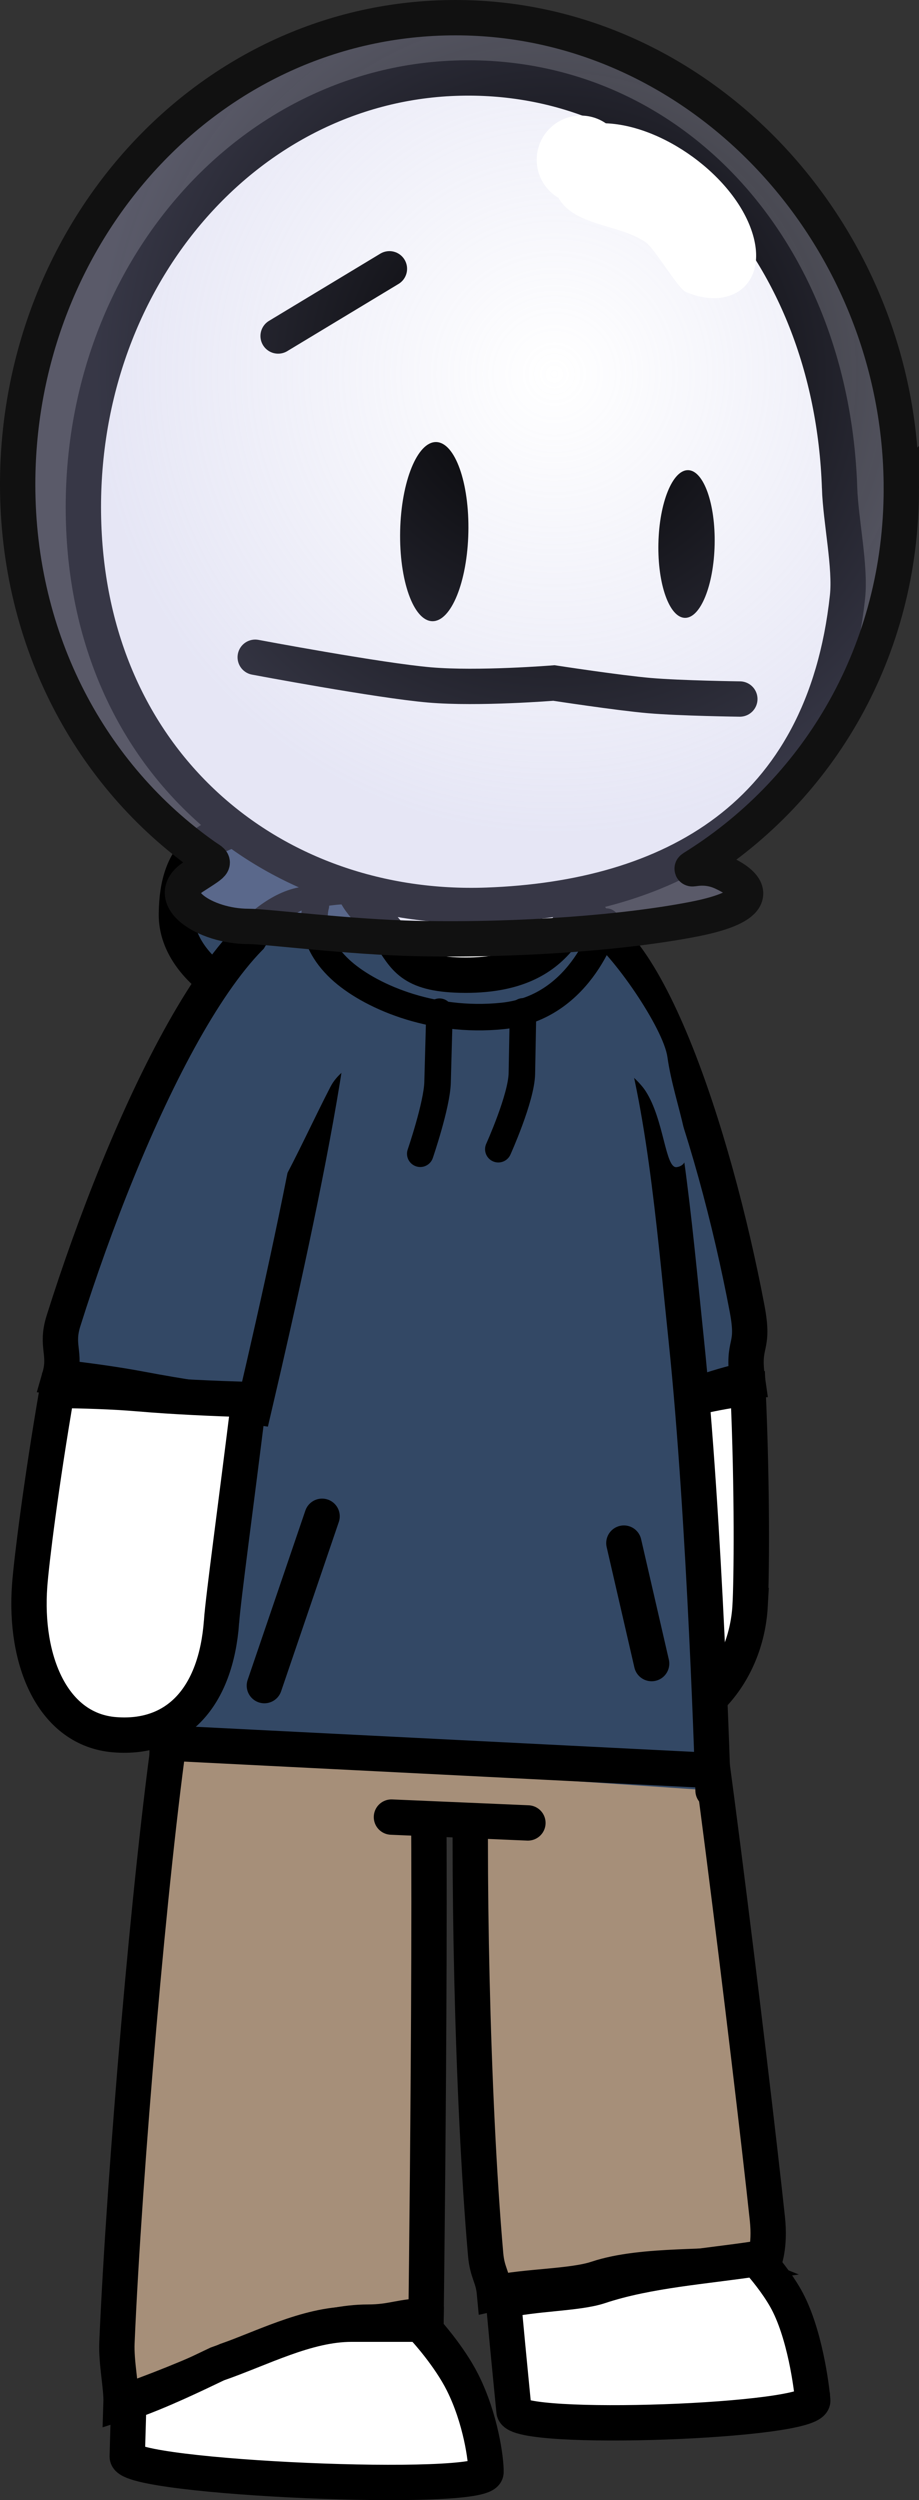 <svg version="1.1" xmlns="http://www.w3.org/2000/svg" xmlns:xlink="http://www.w3.org/1999/xlink" width="52.016" height="141.45" viewBox="0,0,52.016,141.45"><rect x="0" y="0" width="52.016" height="141.45" fill="#333333" stroke="none"/><defs><radialGradient cx="326.899" cy="149.614" r="26.06" gradientUnits="userSpaceOnUse" id="color-1"><stop offset="0" stop-color="#afb0e0" stop-opacity="0"/><stop offset="1" stop-color="#afb0e0" stop-opacity="0.314"/></radialGradient></defs><g transform="translate(-295.521,-128.448)"><g data-paper-data="{&quot;isPaintingLayer&quot;:true}" fill-rule="nonzero" stroke-linejoin="miter" stroke-miterlimit="10" stroke-dasharray="" stroke-dashoffset="0" style="mix-blend-mode: normal"><path d="M328.291,180.402c-0.036,3.489 -5.167,6.265 -11.459,6.199c-6.292,-0.066 -11.363,-2.948 -11.327,-6.437c0.036,-3.489 1.636,-5.369 7.928,-5.303c6.292,0.066 14.894,2.052 14.858,5.541z" fill="#334865" stroke="#000000" stroke-width="2" stroke-linecap="butt"/><path d="M337.979,219.285c-0.225,4.047 -3.206,7.167 -6.66,6.969c-3.454,-0.199 -6.071,-3.641 -5.847,-7.688c0.064,-1.156 0.203,-4.771 0.449,-9.345c1.903,-0.445 3.816,-0.859 5.737,-1.099c2.009,-0.251 3.939,-0.884 5.944,-1.104c0.082,-0.009 0.168,-0.012 0.254,-0.011c0.265,5.939 0.199,10.898 0.123,12.278z" data-paper-data="{&quot;index&quot;:null}" fill="#ffffff" stroke="#000000" stroke-width="2" stroke-linecap="butt"/><path d="M327.678,180.449c4.187,-0.43 8.262,12.189 10.128,22.031c0.454,2.397 -0.303,1.777 0.028,4.063c-0.117,0.005 -0.216,0.012 -0.284,0.027c-1.975,0.44 -3.833,1.297 -5.809,1.769c-1.859,0.444 -3.694,1.06 -5.515,1.709c-0.536,-11.811 -0.975,-29.348 1.451,-29.598z" data-paper-data="{&quot;index&quot;:null}" fill="#334865" stroke="#000000" stroke-width="2" stroke-linecap="butt"/><path d="M322.233,226.019c0.379,-11.033 6.725,-6.809 12.062,-7.3c0.466,-0.043 3.753,26.782 4.66,35.257c0.17,1.592 -0.193,2.424 -0.186,2.432c-2.852,0.417 -6.801,0.065 -9.466,0.953c-1.379,0.462 -4.056,0.433 -5.793,0.826c-0.086,-0.936 -0.409,-1.129 -0.502,-2.196c-0.775,-8.885 -1.029,-22.565 -0.774,-29.972z" fill="#a68f79" stroke="#000000" stroke-width="2" stroke-linecap="butt"/><path d="M341.523,264.26c0.093,1.214 -16.816,1.815 -16.909,0.6c-0.014,-0.183 -0.264,-2.61 -0.599,-6.247c1.746,-0.414 4.189,-0.396 5.435,-0.81c2.737,-0.912 5.976,-1.122 8.885,-1.564c0.451,0.506 1.149,1.349 1.65,2.232c1.093,1.925 1.484,5.088 1.538,5.789z" fill="#ffffff" stroke="#000000" stroke-width="2" stroke-linecap="butt"/><path d="M305.206,226.127c1.585,-10.927 8.225,-3.222 14.276,-3.083c0.573,0.013 0.221,30.977 0.155,36.433c-1.407,0 -1.881,0.35 -3.288,0.35c-2.614,0 -5.456,1.281 -8.006,2.167c-1.582,0.751 -4.338,1.876 -5.97,2.399c0.029,-0.892 -0.282,-2.27 -0.233,-3.406c0.412,-9.601 1.863,-26.571 3.065,-34.86z" fill="#a68f79" stroke="#000000" stroke-width="2" stroke-linecap="butt"/><path d="M323.029,268.313c-0.023,1.219 -20.328,0.34 -20.305,-0.879c0.002,-0.117 0.031,-1.241 0.087,-3.066c1.793,-0.623 3.789,-1.594 5.01,-2.176c2.49,-0.861 5.058,-2.249 7.596,-2.249c1.367,0 2.833,0 4.214,0c-0.003,0.229 -0.004,0.35 -0.004,0.35c0,0 1.325,1.452 2.076,2.948c1.026,2.043 1.339,4.368 1.326,5.071z" fill="#ffffff" stroke="#000000" stroke-width="2" stroke-linecap="butt"/><path d="M314.835,230.929v-4.311h14.099v4.311z" fill="#a68f79" stroke="none" stroke-width="0" stroke-linecap="butt"/><path d="M304.978,227.647c0,0 0.006,-17.613 1.378,-28.457c1.549,-12.251 5.108,-22.823 14.254,-23c11.499,-0.222 12.34,14.542 13.749,28.031c1.076,10.3 1.521,25.533 1.521,25.533" fill="#334865" stroke="#000000" stroke-width="2" stroke-linecap="round"/><path d="M313.778,179.653c2.319,0.554 -1.062,16.425 -3.86,28.396c-2.125,-0.29 -4.247,-0.6 -6.355,-1c-1.552,-0.294 -3.109,-0.497 -4.673,-0.685c0.392,-1.355 -0.229,-1.745 0.225,-3.186c3.488,-11.076 9.713,-24.708 14.663,-23.525z" fill="#334865" stroke="#000000" stroke-width="2" stroke-linecap="butt"/><path d="M308.06,220.199c-0.319,4.283 -2.53,6.669 -6.038,6.395c-3.507,-0.275 -5.14,-4.172 -4.821,-8.455c0.098,-1.316 0.629,-5.666 1.553,-11.029c1.546,0.024 3.086,0.062 4.631,0.193c2.073,0.176 4.15,0.263 6.228,0.33c-0.753,6.105 -1.448,11.142 -1.554,12.566z" fill="#ffffff" stroke="#000000" stroke-width="2" stroke-linecap="butt"/><path d="M316.759,187.264c-0.012,1.129 -1.792,1.235 -2.539,2.683c-1.842,3.569 -3.938,8.624 -5.444,8.608c-2.118,-0.022 0.273,-7.459 0.314,-11.372c0.041,-3.913 2.315,-7.451 4.433,-7.429c0.437,0.005 1.614,-0.298 1.967,-0.02c1.359,1.072 1.302,4.422 1.269,7.528z" fill="#334865" stroke="none" stroke-width="0" stroke-linecap="butt"/><path d="M325.907,180.46c0.587,-0.082 1.583,0.036 2.723,0.849c1.608,1.148 4.444,5.332 4.668,6.947c0.383,2.759 1.937,6.028 0.523,6.225c-0.649,0.09 -0.707,-2.676 -1.756,-4.299c-0.578,-0.894 -1.947,-1.715 -2.5,-2.554c-0.631,-0.958 -1.832,-0.881 -1.942,-1.677c-0.383,-2.759 -3.13,-5.293 -1.715,-5.49z" data-paper-data="{&quot;index&quot;:null}" fill="#334865" stroke="none" stroke-width="0" stroke-linecap="butt"/><path d="M325.401,231.584l-7.724,-0.331" fill="none" stroke="#000000" stroke-width="2" stroke-linecap="round"/><path d="M328.412,178.769c-0.008,0.788 -0.43,1.821 -1.253,2.797c-0.94,1.115 -2.465,2.124 -5.583,2.052c-2.813,-0.065 -3.126,-0.984 -3.945,-2.178c-0.636,-0.928 -2.069,-2.067 -2.062,-2.805c0.018,-1.687 2.907,-3.025 6.453,-2.988c3.546,0.037 6.407,1.435 6.389,3.122z" fill="#ffffff" stroke="#000000" stroke-width="2" stroke-linecap="butt"/><path d="M343.041,156.048c0.064,1.878 0.633,4.465 0.449,6.17c-1.347,12.481 -10.072,17.076 -20.419,17.445c-11.993,0.428 -22.351,-7.872 -22.815,-21.561c-0.464,-13.689 9.038,-24.802 21.031,-25.23c11.993,-0.428 21.291,9.487 21.755,23.175z" fill="#ffffff" stroke="#000000" stroke-width="2" stroke-linecap="butt"/><path d="M322.031,158.568c-0.061,2.799 -0.975,5.049 -2.041,5.026c-1.066,-0.023 -1.881,-2.311 -1.82,-5.11c0.061,-2.799 0.975,-5.049 2.041,-5.026c1.066,0.023 1.881,2.311 1.82,5.11z" fill="#000000" stroke="none" stroke-width="0" stroke-linecap="butt"/><path d="M335.97,159.261c-0.05,2.308 -0.804,4.163 -1.683,4.144c-0.879,-0.019 -1.551,-1.905 -1.5,-4.213c0.05,-2.308 0.804,-4.163 1.683,-4.144c0.879,0.019 1.551,1.905 1.5,4.213z" fill="#000000" stroke="none" stroke-width="0" stroke-linecap="butt"/><path d="M337.396,167.997c0,0 -3.349,-0.043 -5.122,-0.195c-1.734,-0.149 -5.402,-0.712 -5.402,-0.712c0,0 -4.273,0.347 -7.04,0.109c-2.865,-0.247 -9.865,-1.566 -9.865,-1.566" fill="none" stroke="#000000" stroke-width="2" stroke-linecap="round"/><path d="M313.751,214.235l-3.266,9.58" fill="none" stroke="#000000" stroke-width="2" stroke-linecap="round"/><path d="M332.403,222.568l-1.57,-6.816" fill="none" stroke="#000000" stroke-width="2" stroke-linecap="round"/><path d="M329.839,180.591c0,0 -1.284,4.853 -5.849,5.333c-4.107,0.431 -7.653,-1.178 -9.218,-2.638c-1.938,-1.806 -1.371,-3.599 -1.371,-3.599" fill="none" stroke="#000000" stroke-width="1.5" stroke-linecap="round"/><path d="M320.397,185.686c0,0 -0.074,2.688 -0.11,4.004c-0.035,1.279 -0.979,4.034 -0.979,4.034" fill="none" stroke="#000000" stroke-width="1.5" stroke-linecap="round"/><path d="M325.125,185.669c0,0 -0.043,2.28 -0.066,3.519c-0.026,1.386 -1.333,4.279 -1.333,4.279" fill="none" stroke="#000000" stroke-width="1.5" stroke-linecap="round"/><path d="M335.459,228.599l-30.063,-1.515" fill="none" stroke="#000000" stroke-width="2" stroke-linecap="round"/><path d="M317.562,143.656l-6.299,3.802" fill="none" stroke="#000000" stroke-width="2" stroke-linecap="round"/><g stroke-linecap="butt"><path d="M346.537,156.09c0,9.159 -4.617,16.924 -11.588,21.335c-0.724,0.458 0.212,-0.183 1.445,0.377c1.957,0.889 1.995,1.939 -1.547,2.639c-3.82,0.755 -9.82,1.227 -15.698,1.106c-3.89,-0.08 -8.527,-0.686 -9.575,-0.686c-2.446,0 -4.925,-1.635 -3.09,-2.816c1.358,-0.874 1.203,-0.744 0.625,-1.152c-6.449,-4.546 -10.588,-12.185 -10.588,-21.036c0,-14.328 10.844,-26.409 24.781,-26.409c13.937,0 25.235,12.314 25.235,26.642z" fill="url(#color-1)" stroke="#111111" stroke-width="2"/><path d="M338.22,142.061c0.575,2.58 -1.438,3.952 -3.888,2.901c-0.45,-0.193 -1.743,-2.451 -2.268,-2.809c-1.525,-1.038 -4.018,-0.908 -4.934,-2.51c-0.737,-0.435 -1.231,-1.237 -1.231,-2.155c0,-1.381 1.119,-2.5 2.5,-2.5c0.523,0 1.009,0.161 1.411,0.436c3.471,0.132 7.678,3.35 8.411,6.636z" fill="#ffffff" stroke="none" stroke-width="0.5"/></g></g></g></svg>